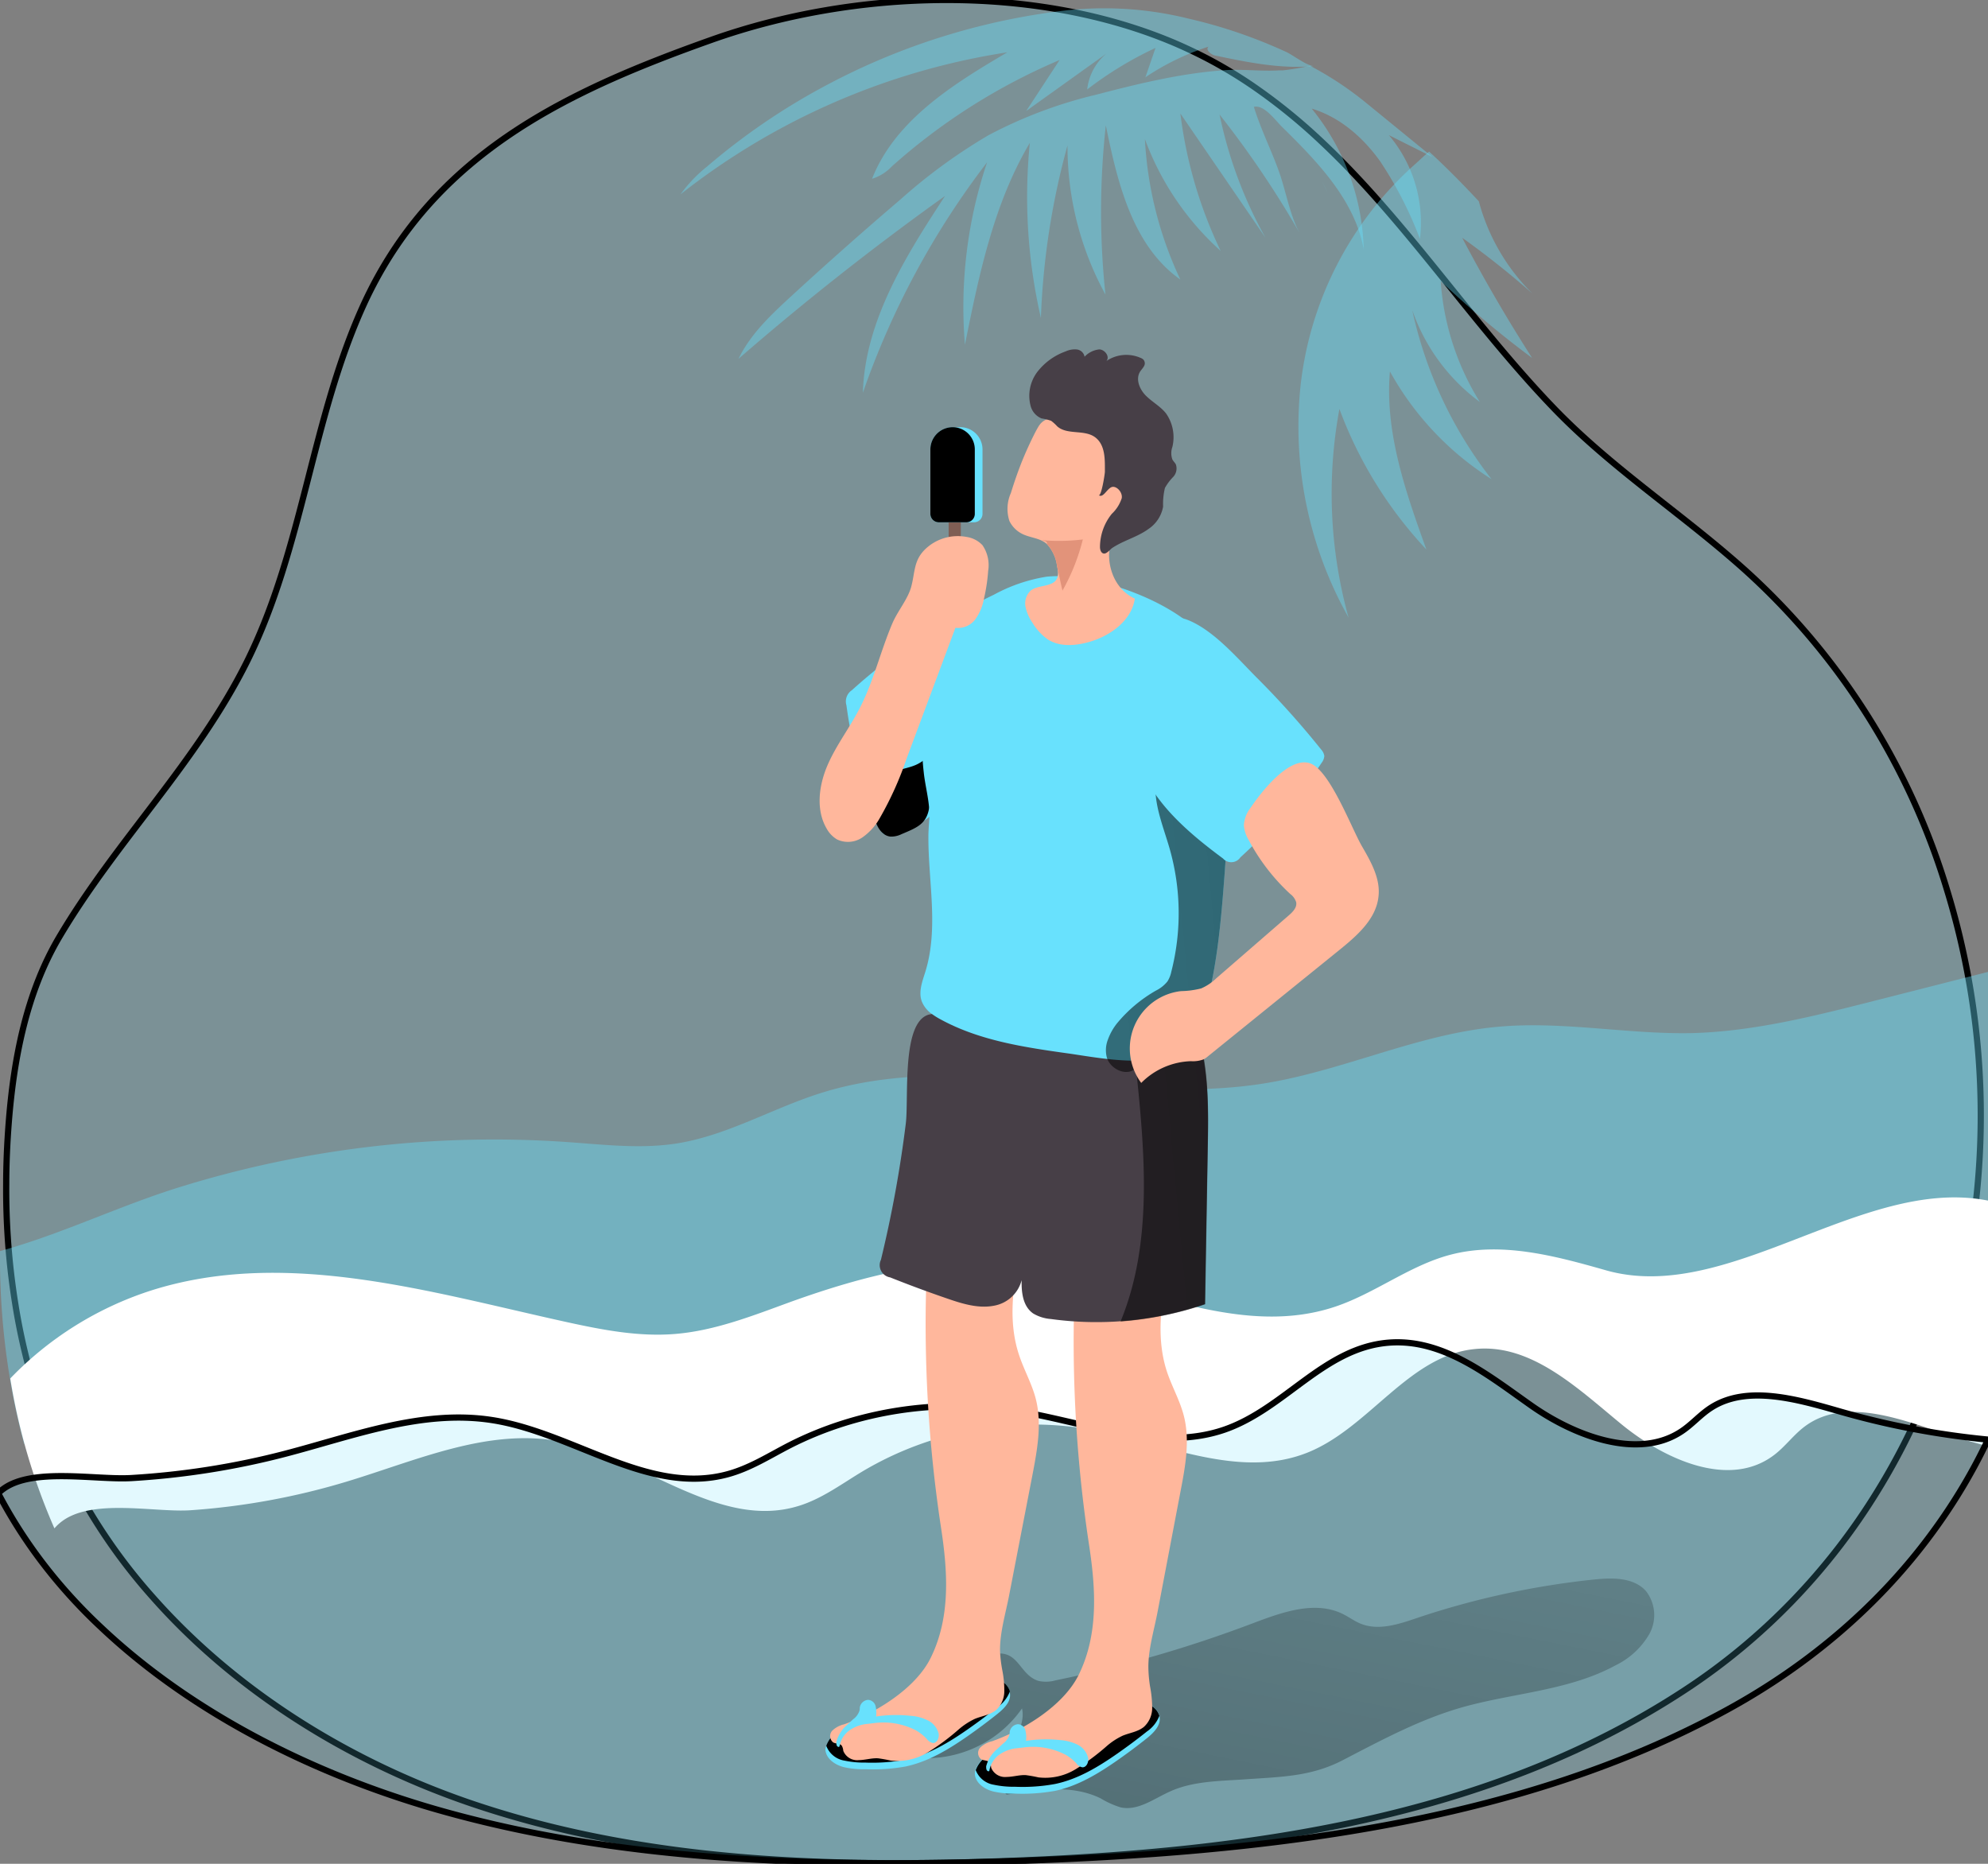 <svg width="320" height="300" xmlns="http://www.w3.org/2000/svg" xmlns:xlink="http://www.w3.org/1999/xlink" class="illustration">
 <rect width="100%" height="100%" fill="#808080" stroke="none"/>
 <defs>
  <linearGradient y2="-2.235" x2="2.193" y1="2.357" x1="-0.762" id="linear-gradient">
   <stop offset="0.01"/>
   <stop stop-opacity="0.69" offset="0.13"/>
   <stop stop-opacity="0.32" offset="0.25"/>
   <stop stop-opacity="0" offset="1"/>
  </linearGradient>
  <linearGradient xlink:href="#linear-gradient" y2="721.97" x2="191.13" y1="705.84" x1="184.6" id="linear-gradient-2"/>
  <linearGradient xlink:href="#linear-gradient" y2="725.88" x2="215.21" y1="709.75" x1="208.67" id="linear-gradient-3"/>
  <linearGradient xlink:href="#linear-gradient" y2="589.18" x2="233.57" y1="546.98" x1="169.07" id="linear-gradient-4"/>
  <linearGradient xlink:href="#linear-gradient" y2="649.63" x2="108.05" y1="575.63" x1="282.3" id="linear-gradient-5"/>
  <linearGradient xlink:href="#linear-gradient" y2="516.69" x2="170.58" y1="503.24" x1="202.47" id="linear-gradient-6"/>
 </defs>
 <title>12</title>
 <g>
  <title>background</title>
  <rect fill="none" id="canvas_background" height="302" width="322" y="-1" x="-1"/>
 </g>
 <g>
  <title>Layer 1</title>
  <path stroke="null" id="svg_1" opacity="0.18" fill="#68e1fd" d="m318.066,193.359a6.148,6.312 0 0 1 -0.12,0.946a111.471,114.452 0 0 1 -7.254,28.76a103.71,106.484 0 0 1 -8.406,16.826a100.539,103.229 0 0 1 -31.135,32.176c-31.624,20.744 -70.483,25.949 -107.987,27.444c-29.633,1.164 -59.911,0.227 -87.986,-9.464c-19.098,-6.625 -37.209,-17.801 -50.638,-33.018a88.695,91.068 0 0 1 -15.512,-24.227l0,0a88.327,90.689 0 0 1 -4.433,-12.823a95.037,97.579 0 0 1 -2.12,-10.003a109.747,112.683 0 0 1 -1.475,-19.381c0,-3.255 0.147,-6.52 0.396,-9.757c0.802,-10.41 2.83,-20.981 8.093,-29.924c9.217,-15.615 22.121,-28.059 30.296,-44.479c9.07,-18.303 10.36,-39.132 18.83,-57.576c9.77,-21.151 27.513,-31.485 47.329,-39.255c2.839,-1.117 5.724,-2.177 8.627,-3.208c22.96,-8.148 51.8,-9.094 74.474,0.52c2.194,0.946 4.304,1.959 6.332,3.066a73.561,75.529 0 0 1 6.599,4.069a91.58,94.03 0 0 1 11.06,9.038c2.553,2.404 4.986,4.94 7.374,7.571c10.139,11.205 19.024,23.914 29.596,34.93c9.309,9.71 20.665,17.034 30.693,25.996a110.125,113.071 0 0 1 32.757,51.832a117.711,120.859 0 0 1 4.609,49.939z"/>
  <path id="svg_2" opacity="0.39" fill="#68e1fd" d="m113.83,26.79a22.93,22.93 0 0 0 -4.3,4.5a112.57,112.57 0 0 1 52.62,-22.87c-8.74,5.13 -18.07,10.93 -21.78,20.36a7.37,7.37 0 0 0 3.19,-2a97.82,97.82 0 0 1 27,-17.12l-5.38,8.21l12.93,-9.26a8.79,8.79 0 0 0 -3.11,5.79a58.93,58.93 0 0 1 11,-6.69l-1.63,4.73a40.13,40.13 0 0 1 10.19,-4.94c-0.61,0.43 0.31,1.27 1,1.43c5.26,1.1 10.62,2.21 16,1.7c-1,0.1 -3.48,-1.78 -4.44,-2.23q-2.67,-1.23 -5.42,-2.27a80,80 0 0 0 -10.37,-3.13a56.33,56.33 0 0 0 -19.7,-1.33a108.73,108.73 0 0 0 -38.73,12.11a105.83,105.83 0 0 0 -19.07,13.01z"/>
  <path id="svg_3" opacity="0.39" fill="#68e1fd" d="m344,204.32a6.67,6.67 0 0 1 -0.13,1a104.15,104.15 0 0 0 -33.41,-3c-11.85,0.87 -23.48,3.76 -35.32,4.72c-18.27,1.48 -37.43,-1.53 -54.44,5.33c-10,4 -19.45,11.5 -30.2,10.5c-5.69,-0.54 -10.88,-3.44 -16.48,-4.61c-16,-3.33 -31.44,7.82 -47.75,9.16c-5.33,0.44 -10.68,-0.19 -16,-0.7a362,362 0 0 0 -103.44,5.15l-2.94,0.56a103.11,103.11 0 0 1 -2.3,-10.57a119.07,119.07 0 0 1 -1.59,-20.48l1,-0.29c9.39,-2.69 18.28,-7 27.7,-9.94a170.46,170.46 0 0 1 62.63,-7.32c5.89,0.41 11.84,1.14 17.67,0.21c8.06,-1.29 15.28,-5.62 23.06,-8.08c22.87,-7.23 47.87,2.26 71.54,-1.59c12.66,-2.06 24.56,-7.89 37.33,-9.08c10.45,-1 21,1.22 31.45,1c9.89,-0.27 19.58,-2.72 29.17,-5.16l37.54,-9.55a127.8,127.8 0 0 1 4.91,52.74z"/>
  <path id="svg_4" fill="#fff" d="m344,204.32a121.44,121.44 0 0 1 -8,31.42a118.08,118.08 0 0 1 -24.2,-5.38c-7,-2.35 -15.31,-5.2 -21.25,-0.79c-1.8,1.33 -3.13,3.2 -4.89,4.56c-7.17,5.57 -17.64,0.87 -24.67,-4.89s-14.5,-13 -23.54,-12.1c-10.69,1 -17.07,12.75 -27.06,16.7c-11,4.35 -23,-1.59 -34.65,-3.71a53.75,53.75 0 0 0 -36.86,6.68c-3.34,2 -6.52,4.4 -10.24,5.56c-13,4.08 -25.33,-8 -38.78,-10.41c-11.46,-2.05 -22.8,3.11 -33.95,6.49a113.9,113.9 0 0 1 -25.23,4.64c-5.83,0.41 -16.24,-2.08 -21.09,2.09a6.51,6.51 0 0 0 -0.83,0.83l0,0a99.6,99.6 0 0 1 -7.11,-24.13a54.7,54.7 0 0 1 22.71,-14.17c21.71,-6.88 45,0.31 67.25,5.18c5.57,1.21 11.26,2.29 17,1.83c6.52,-0.52 12.7,-3 18.86,-5.24c11.58,-4.15 23.85,-7.31 36.08,-6c17.44,1.8 34.83,12.42 51.44,6.82c6.38,-2.16 11.87,-6.57 18.38,-8.31c8.23,-2.2 16.91,0.14 25.1,2.47c19.63,5.6 41,-14.92 61.11,-11.29c5.88,1.06 11.24,4 16.48,6.83l7.94,4.32z"/>
  <path stroke="null" id="svg_5" opacity="0.18" fill="#68e1fd" d="m320,231.722a110.113,94.489 0 0 1 -8.925,14.931a106.747,91.6 0 0 1 -33.058,28.552c-33.576,18.407 -74.834,23.026 -114.654,24.353c-31.462,1.033 -63.61,0.202 -93.418,-8.398c-20.277,-5.878 -39.507,-15.796 -53.765,-29.299a94.172,80.809 0 0 1 -16.47,-21.498a6.371,5.467 0 0 1 0.812,-0.697c4.746,-3.502 14.934,-1.411 20.639,-1.755a111.464,95.648 0 0 0 24.69,-3.896c10.912,-2.838 22.009,-7.171 33.273,-5.45c13.162,2.015 25.199,12.168 37.951,8.742c3.64,-0.974 6.752,-2.99 10.021,-4.669a52.6,45.137 0 0 1 36.072,-5.61c11.342,1.78 23.085,6.768 33.85,3.115c9.786,-3.359 16.02,-13.167 26.481,-14.024c8.808,-0.714 16.157,5.332 23.037,10.161s17.126,8.784 24.142,4.106c1.722,-1.142 3.024,-2.712 4.785,-3.829c5.813,-3.703 13.935,-1.31 20.796,0.663a115.476,99.091 0 0 0 23.741,4.501z"/>
  <path id="svg_6" fill="url(#linear-gradient)" d="m200.33,286.41c-4.08,0.28 -8.31,0.27 -12,1.95c-2.59,1.16 -5.16,3.16 -7.93,2.56a14.2,14.2 0 0 1 -3.23,-1.45c-4.61,-2.27 -10.07,-1.46 -15.13,-0.6c-1.83,-1.71 -1.06,-4.76 0.17,-6.94s2.84,-4.5 2.3,-6.94a18.72,18.72 0 0 1 -17.25,7.91a58.53,58.53 0 0 1 7,-11.54c0.94,-1.19 4.32,-4.88 5.86,-5.14c3.88,-0.65 3.93,3.33 7,4.33a5.5,5.5 0 0 0 2.79,-0.08a204.91,204.91 0 0 0 31.74,-9.18c4.68,-1.77 10,-3.71 14.48,-1.51c1,0.49 1.9,1.18 2.94,1.59c2.87,1.14 6.09,0.06 9,-0.93a132.79,132.79 0 0 1 28.54,-6.2c2.93,-0.31 6.32,-0.35 8.3,1.82a6.28,6.28 0 0 1 0.55,7a12.65,12.65 0 0 1 -5.42,5c-7.35,4 -16.08,4.41 -24.17,6.61c-7,1.91 -13.28,5.31 -19.71,8.64c-5.16,2.69 -10.05,2.69 -15.83,3.1z"/>
  <path id="svg_7" fill="#68e1fd" d="m160.54,275.88c-1.55,1.24 -3.15,2.43 -4.78,3.57c-3.06,2.13 -6.32,4.11 -10,4.89a29.54,29.54 0 0 1 -6.44,0.44a14.4,14.4 0 0 1 -3.46,-0.33c-1.41,-0.35 -2.87,-1.33 -3,-2.78a2.15,2.15 0 0 1 0.14,-0.67a4.6,4.6 0 0 1 2.22,-2.51c3,-1.88 6.33,-1.86 9.5,-3.34a61,61 0 0 1 12.63,-4.61a6.91,6.91 0 0 1 3.1,-0.15a2.78,2.78 0 0 1 2.09,1.86a0.61,0.61 0 0 1 0,0.18c0.3,1.4 -0.9,2.57 -2,3.45z"/>
  <path id="svg_8" fill="url(#linear-gradient-2)" d="m162.56,272.25a5.36,5.36 0 0 1 -2,2.53c-1.55,1.24 -3.15,2.43 -4.78,3.57c-3.06,2.13 -6.32,4.11 -10,4.88a29.09,29.09 0 0 1 -6.45,0.48a15.49,15.49 0 0 1 -3.46,-0.33a3.75,3.75 0 0 1 -2.87,-2.38a4.6,4.6 0 0 1 2.22,-2.51c3,-1.88 6.33,-1.86 9.5,-3.34a60.84,60.84 0 0 1 12.62,-4.64a6.91,6.91 0 0 1 3.1,-0.15a2.74,2.74 0 0 1 2.12,1.89z"/>
  <path id="svg_9" fill="#68e1fd" d="m184.6,279.8c-1.55,1.24 -3.15,2.43 -4.78,3.57c-3.06,2.13 -6.32,4.11 -10,4.89a29.54,29.54 0 0 1 -6.44,0.44a14.4,14.4 0 0 1 -3.46,-0.33c-1.41,-0.35 -2.87,-1.33 -3,-2.78a2.15,2.15 0 0 1 0.07,-0.67a4.54,4.54 0 0 1 2.34,-2.51c3,-1.88 6.33,-1.86 9.5,-3.34a61,61 0 0 1 12.63,-4.61a7.06,7.06 0 0 1 3.1,-0.15a2.78,2.78 0 0 1 2.09,1.86a0.61,0.61 0 0 1 0,0.18c0.25,1.36 -0.95,2.57 -2.05,3.45z"/>
  <path id="svg_10" fill="url(#linear-gradient-3)" d="m186.62,276.17a5.36,5.36 0 0 1 -2,2.53c-1.55,1.24 -3.15,2.43 -4.78,3.57c-3.06,2.13 -6.32,4.11 -10,4.88a28.93,28.93 0 0 1 -6.44,0.45a15.49,15.49 0 0 1 -3.46,-0.33a3.75,3.75 0 0 1 -2.88,-2.35a4.58,4.58 0 0 1 2.27,-2.51c3,-1.88 6.33,-1.86 9.5,-3.34a61,61 0 0 1 12.63,-4.61a7.06,7.06 0 0 1 3.1,-0.15a2.74,2.74 0 0 1 2.06,1.86z"/>
  <path id="svg_11" fill="#ffb79c" d="m161.33,268.81a16.7,16.7 0 0 1 0.33,3.38a4.14,4.14 0 0 1 -1.34,3.08c-1,0.79 -2.26,0.93 -3.4,1.4a11.45,11.45 0 0 0 -2.57,1.67a37.05,37.05 0 0 1 -5,3.72a9.36,9.36 0 0 1 -6,1.32c-0.66,-0.15 -1.33,-0.27 -2,-0.36c-1,-0.07 -2.08,0.28 -3.12,0.29a2.4,2.4 0 0 1 -2.49,-1.49a2,2 0 0 0 -0.24,-0.83c-0.31,-0.4 -1,-0.29 -1.4,-0.54a1.3,1.3 0 0 1 -0.2,-1.81l0.08,-0.09a4.13,4.13 0 0 1 1.89,-1c5,-1.8 11.47,-5.7 13.93,-10.68c3.26,-6.59 2.74,-14 1.67,-21a218.05,218.05 0 0 1 -1.81,-49.76a15.07,15.07 0 0 1 0.61,-3.65a7.65,7.65 0 0 1 14.45,-0.11c1.08,3 0.2,6.31 -0.51,9.41c-1.23,5.37 -1.92,11.08 -0.19,16.3c0.79,2.42 2.08,4.66 2.71,7.12c1,3.93 0.25,8.08 -0.51,12.07l-3.77,19.46c-0.56,2.94 -1.51,6 -1.48,9a21.49,21.49 0 0 0 0.36,3.1z"/>
  <path id="svg_12" fill="#ffb79c" d="m185.13,271.52a18.26,18.26 0 0 1 0.33,3.38a4.11,4.11 0 0 1 -1.35,3.08c-1,0.79 -2.26,0.93 -3.4,1.4a11.17,11.17 0 0 0 -2.56,1.67a37.05,37.05 0 0 1 -5,3.72a9.36,9.36 0 0 1 -6,1.32c-0.66,-0.15 -1.33,-0.27 -2,-0.36c-1,-0.07 -2.07,0.28 -3.12,0.29a2.41,2.41 0 0 1 -2.49,-1.49a2.36,2.36 0 0 0 -0.21,-0.82c-0.31,-0.4 -1,-0.29 -1.4,-0.54a1.29,1.29 0 0 1 -0.21,-1.81l0.08,-0.09a4.16,4.16 0 0 1 1.9,-1c5.05,-1.8 11.47,-5.7 13.93,-10.68c3.25,-6.59 2.73,-14 1.66,-21a218,218 0 0 1 -1.8,-49.76a14.58,14.58 0 0 1 0.6,-3.65a7.66,7.66 0 0 1 14.46,-0.11c1.07,3 0.2,6.31 -0.52,9.41c-1.22,5.37 -1.91,11.08 -0.19,16.31c0.8,2.41 2.09,4.65 2.72,7.11c1,3.93 0.25,8.08 -0.52,12.07l-3.71,19.48c-0.56,2.94 -1.52,6.05 -1.48,9a21.11,21.11 0 0 0 0.28,3.07z"/>
  <path id="svg_13" fill="#68e1fd" d="m139.54,127.82q0.9,2.75 2,5.41a2,2 0 0 0 0.69,1a2,2 0 0 0 1.66,-0.07c2,-0.71 4.49,-1.46 6.06,-3c0.71,-0.67 4.38,-3.49 4.38,-4l0,-21.16c0,-1.34 0.66,-4.85 0,-6c-0.44,-0.79 -1.06,-0.62 -1.89,-0.14a93.53,93.53 0 0 0 -15.31,11.23a2.18,2.18 0 0 0 -0.88,2.45a78.66,78.66 0 0 0 3.29,14.28z"/>
  <path id="svg_14" fill="url(#linear-gradient-4)" d="m151.44,122.35a12.85,12.85 0 0 0 0.8,-4.47c-1.24,2.07 -2.61,4.25 -4.8,5.23c-1.28,0.57 -2.74,0.68 -4,1.36c-2.29,1.28 -3.12,4.28 -2.71,6.87c0.24,1.5 1.11,3.18 2.63,3.32a3.77,3.77 0 0 0 1.75,-0.39c2.34,-1 3.94,-1.56 4.41,-4c0.57,-2.64 1.14,-5.27 1.92,-7.92z"/>
  <path id="svg_15" fill="#473f47" d="m194.39,185.07l-0.45,24.84a54,54 0 0 1 -24.79,2.4a6.48,6.48 0 0 1 -2.84,-0.89c-1.64,-1.14 -1.91,-3.31 -1.86,-5.37a5.6,5.6 0 0 1 -4.46,4.12c-2.45,0.48 -5,-0.29 -7.33,-1.09q-4.74,-1.62 -9.38,-3.47a2,2 0 0 1 -1.65,-2.3a2,2 0 0 1 0.17,-0.53a193.94,193.94 0 0 0 4,-21.91c0.51,-4.12 -0.73,-16.35 3.72,-17.56l0.45,-0.09c2.62,-0.38 6.86,1.42 9.27,1.89c3.62,0.71 7.26,1.32 10.93,1.72a80.56,80.56 0 0 0 8.07,0.51a57.12,57.12 0 0 0 14.39,-1.53l0,0.19c1.99,6.1 1.88,12.71 1.76,19.07z"/>
  <path id="svg_16" fill="#68e1fd" d="m197.33,136.71l0,0.81c-0.06,1 -0.13,2 -0.2,3c-0.57,7.56 -1.21,15.41 -3.36,22.71a22.89,22.89 0 0 1 -1,2.77a6.34,6.34 0 0 1 -2.56,3.06c-3.29,1.92 -7.75,1.87 -12,1.39c-2.15,-0.24 -4.23,-0.59 -6,-0.85c-7.15,-1 -14.49,-2.06 -20.83,-5.53a11.18,11.18 0 0 1 -1.32,-0.82a4.53,4.53 0 0 1 -1.69,-2.08c-0.56,-1.55 0.11,-3.24 0.6,-4.82c2.14,-7 0.44,-14.48 0.47,-21.67c0,-1.31 0.17,-2.61 0.17,-3.92a5.55,5.55 0 0 0 -0.08,-1c-0.18,-1.82 -0.65,-3.64 -0.84,-5.46a40.79,40.79 0 0 1 0.26,-11.2a43.34,43.34 0 0 1 3.51,-11.39c1.56,-3.13 4.38,-4.45 7.55,-6a26.36,26.36 0 0 1 8.49,-2.89a21.78,21.78 0 0 1 6.29,0.35c6.39,1.17 14.79,4.5 19.14,9.53c3.27,3.78 3.66,9.18 3.76,14.19q0.18,9.89 -0.36,19.82z"/>
  <path id="svg_17" fill="url(#linear-gradient-5)" d="m197.33,136.71l0,0.81c-0.06,1 -0.13,2 -0.2,3c-0.57,7.56 -1.21,15.41 -3.36,22.71a22.89,22.89 0 0 1 -1,2.77c1.87,6.13 1.76,12.69 1.64,19.1l-0.41,24.84a54.75,54.75 0 0 1 -13.63,2.77c5.21,-12.59 3.92,-27.12 2.49,-40.81c-1.33,1.4 -3.91,0.35 -4.61,-1.44a2.09,2.09 0 0 1 -0.08,-0.23a4.63,4.63 0 0 1 0.15,-2.85a9.17,9.17 0 0 1 1.52,-2.71a22.74,22.74 0 0 1 6.24,-5.23a5.47,5.47 0 0 0 1.84,-1.47a4.68,4.68 0 0 0 0.62,-1.56a37.92,37.92 0 0 0 -0.26,-19.78c-1.08,-3.78 -2.78,-7.62 -2.18,-11.49c-0.35,4 7,9.15 9.7,10.76c0.53,0.27 1.02,0.54 1.53,0.81z"/>
  <path id="svg_18" fill="#ffb79c" d="m162.49,83.88a4.57,4.57 0 0 0 2.42,2.22c1.23,0.5 2.61,0.57 3.61,1.48a6.31,6.31 0 0 1 1.62,3.49c0.29,1.34 0.34,2.5 -1.24,3c-1,0.35 -2.19,0.35 -3,1a2.84,2.84 0 0 0 -0.83,2.59a7.06,7.06 0 0 0 1.13,2.59a8.77,8.77 0 0 0 2.49,2.69c2,1.25 4.55,1 6.79,0.34c3.36,-1 6.68,-3.45 7.19,-6.93c-3.84,-1.73 -5.12,-6.85 -3.39,-10.47c1.5,-3.13 3.12,-6.26 3.71,-9.72a8,8 0 0 0 -0.4,-4.78a8.2,8.2 0 0 0 -5.26,-3.82a15.38,15.38 0 0 0 -8.74,-0.09c-1.07,0.37 -1.39,1.1 -1.89,2q-1.14,2.22 -2.09,4.53c-0.71,1.75 -1.33,3.53 -1.89,5.35a6.27,6.27 0 0 0 -0.23,4.53z"/>
  <path id="svg_19" fill="#473f47" d="m170.17,68.62c1.6,1.43 4.36,0.48 6.09,1.75s1.58,3.75 1.59,5.56c0,0.33 -0.56,4 -1,3.77c0.7,0.5 1.24,-0.87 2,-1.26s1.89,0.75 1.71,1.75a5.94,5.94 0 0 1 -1.6,2.52a8.55,8.55 0 0 0 -1.9,5.33c0,0.45 0.17,1 0.62,1.06s1,-0.63 1.31,-0.87c1.85,-1.25 4.08,-1.77 5.88,-3.09a5.46,5.46 0 0 0 2.35,-3.59a11.2,11.2 0 0 1 0.29,-3a8.27,8.27 0 0 1 1.33,-1.78a2,2 0 0 0 0.44,-2c-0.15,-0.3 -0.42,-0.53 -0.57,-0.82a3,3 0 0 1 0,-2a6.67,6.67 0 0 0 -1,-5.38c-0.89,-1.15 -2.23,-1.85 -3.26,-2.88s-1.71,-2.69 -0.91,-3.91c0.31,-0.46 0.83,-0.9 0.72,-1.45s-0.49,-0.65 -0.87,-0.81a5.71,5.71 0 0 0 -5.3,0.59c0.6,-0.68 -0.22,-1.83 -1.13,-1.87a3.75,3.75 0 0 0 -2.38,1.18a1.43,1.43 0 0 0 -1.25,-1.17a3.46,3.46 0 0 0 -1.79,0.31a10,10 0 0 0 -4.54,3.27a6.38,6.38 0 0 0 -1.14,5.37a3,3 0 0 0 1.79,2.15a9.12,9.12 0 0 1 1.54,0.38a6.85,6.85 0 0 1 0.98,0.89z"/>
  <path id="svg_20" fill="#e2937a" d="m167.65,86.94l0.46,0.14a0.56,0.56 0 0 1 0.36,0.17a0.54,0.54 0 0 1 0.05,0.33a6.31,6.31 0 0 1 1.62,3.49c0.29,1.36 0.58,2.7 0.88,4a33.14,33.14 0 0 0 3.28,-8.24a32.14,32.14 0 0 1 -6.65,0.11z"/>
  <path id="svg_21" fill="#68e1fd" d="m212.64,120.62a2,2 0 0 1 0.53,1.07a2,2 0 0 1 -0.42,1.07a81.5,81.5 0 0 1 -13.09,15.24a1.77,1.77 0 0 1 -2.46,0.48a1.81,1.81 0 0 1 -0.33,-0.29c-6.15,-4.56 -12.47,-10 -14.12,-17.46c-1.17,-5.3 -0.61,-24.9 8.78,-20.8c4.15,1.82 7.83,6.23 11,9.38a140.42,140.42 0 0 1 10.11,11.31z"/>
  <rect id="svg_22" fill="#7f5e54" height="9.64" width="1.96" y="82.43" x="152.7"/>
  <path id="svg_23" fill="#68e1fd" d="m154.57,68.76l0,0a3.58,3.58 0 0 1 3.58,3.58l0,0l0,10.37a1.36,1.36 0 0 1 -1.36,1.36l-4.46,0a1.36,1.36 0 0 1 -1.33,-1.36l0,-10.37a3.58,3.58 0 0 1 3.58,-3.58l-0.01,0z"/>
  <path id="svg_24" fill="#68e1fd" d="m153.33,68.76l0,0a3.58,3.58 0 0 1 3.58,3.58l0,0l0,10.37a1.36,1.36 0 0 1 -1.36,1.36l-4.42,0a1.36,1.36 0 0 1 -1.37,-1.35l0,0l0,-10.38a3.59,3.59 0 0 1 3.57,-3.58z"/>
  <path id="svg_25" fill="url(#linear-gradient-6)" d="m153.33,68.76l0,0a3.58,3.58 0 0 1 3.58,3.58l0,0l0,10.37a1.36,1.36 0 0 1 -1.36,1.36l-4.42,0a1.36,1.36 0 0 1 -1.37,-1.35l0,0l0,-10.38a3.59,3.59 0 0 1 3.57,-3.58z"/>
  <path id="svg_26" fill="#ffb79c" d="m219.23,136.22c1.45,2.5 3,5.22 2.66,8.09c-0.38,3.6 -3.4,6.25 -6.21,8.53l-21.21,17.16a3.4,3.4 0 0 1 -0.77,0.53a4.86,4.86 0 0 1 -2,0.28a11.77,11.77 0 0 0 -8,3.5a9.29,9.29 0 0 1 6.41,-14.78a14.1,14.1 0 0 0 3.23,-0.43a8.13,8.13 0 0 0 2.47,-1.66l11.63,-10.09c0.65,-0.56 1.36,-1.28 1.2,-2.13a2.63,2.63 0 0 0 -0.95,-1.32a32.57,32.57 0 0 1 -6.71,-8.72a5.39,5.39 0 0 1 -0.76,-2.34a5.07,5.07 0 0 1 1.11,-2.86c1.59,-2.36 6.14,-8.31 9.56,-7.11c3.19,1.13 6.66,10.46 8.34,13.35z"/>
  <path id="svg_27" fill="#ffb79c" d="m149.09,88.25a7.58,7.58 0 0 1 6.52,-1.82a4.39,4.39 0 0 1 2.53,1.32a5.67,5.67 0 0 1 0.92,4.14a27.67,27.67 0 0 1 -0.67,4.44a8.26,8.26 0 0 1 -1.39,3.35a3.48,3.48 0 0 1 -3.21,1.37l-7.84,21a53.58,53.58 0 0 1 -4.31,9.59a9.37,9.37 0 0 1 -2.82,3.15a4.12,4.12 0 0 1 -4.06,0.34a4.57,4.57 0 0 1 -1.67,-1.71c-1.79,-3 -1.3,-6.93 0.08,-10.17s3.57,-6.06 5.18,-9.19c2.25,-4.34 3.35,-9.14 5.25,-13.63c0.83,-2 2.47,-3.89 3.05,-5.89c0.68,-2.44 0.35,-4.39 2.44,-6.29z"/>
  <path id="svg_28" fill="#68e1fd" d="m164.79,281.27a11.35,11.35 0 0 1 6.75,1.19a7.38,7.38 0 0 1 1.7,1.35a1.5,1.5 0 0 0 1,0.66c0.66,0 1,-0.8 0.92,-1.46a3.19,3.19 0 0 0 -1.7,-2.18a7.55,7.55 0 0 0 -2.76,-0.74a21.49,21.49 0 0 0 -5.55,0.12a4.61,4.61 0 0 0 -0.07,-1.57a1.32,1.32 0 0 0 -1.23,-1.11a1.46,1.46 0 0 0 -1.33,1.28a1.39,1.39 0 0 1 -0.09,0.57a2.83,2.83 0 0 1 -1,1.29l-1,0.93a5.42,5.42 0 0 0 -1.69,2.7c0,0.3 0,0.67 0.27,0.78a0.18,0.18 0 0 0 0.2,0a0.23,0.23 0 0 0 0.06,-0.16a4,4 0 0 1 1.66,-2.54a6.08,6.08 0 0 1 2.91,-1l0.95,-0.11z"/>
  <path id="svg_29" fill="#68e1fd" d="m140.72,277.35a11.44,11.44 0 0 1 6.75,1.19a7.76,7.76 0 0 1 1.71,1.36a1.6,1.6 0 0 0 1,0.66c0.66,0 1,-0.81 0.92,-1.47a3.24,3.24 0 0 0 -1.77,-2.18a7.29,7.29 0 0 0 -2.75,-0.73a21.48,21.48 0 0 0 -5.55,0.11a4.88,4.88 0 0 0 -0.07,-1.57a1.32,1.32 0 0 0 -1.24,-1.11a1.47,1.47 0 0 0 -1.33,1.28a1.39,1.39 0 0 1 -0.08,0.57a2.83,2.83 0 0 1 -1,1.29l-1,0.93a5.42,5.42 0 0 0 -1.69,2.7c0,0.3 0,0.67 0.27,0.78a0.17,0.17 0 0 0 0.19,0a0.24,0.24 0 0 0 0.07,-0.16a4,4 0 0 1 1.66,-2.53a6,6 0 0 1 2.91,-1l1,-0.12z"/>
  <path id="svg_30" opacity="0.39" fill="#68e1fd" d="m206,11.32l0.57,0a41.69,41.69 0 0 0 4.31,-0.73a53.69,53.69 0 0 1 9.06,6l10.62,8.67l-7,-3.51a21.78,21.78 0 0 1 5,16.7a61.86,61.86 0 0 0 -6.42,-12.51c-2.74,-3.82 -6.46,-7.09 -11,-8.46a37.33,37.33 0 0 1 8.37,22.68c-1.41,-7.93 -7.44,-14.12 -13.18,-19.77c-1.09,-1.08 -2.88,-3.59 -4.5,-3.19c1.07,3.49 2.76,6.86 4,10.3c1.17,3.21 1.81,7.33 3.48,10.21a156.69,156.69 0 0 0 -13,-19.27a69.28,69.28 0 0 0 7.39,19.83l-13.7,-20a71,71 0 0 0 6.49,22.12a45.23,45.23 0 0 1 -12.2,-18a60.29,60.29 0 0 0 5.71,22.61c-7.7,-5.43 -10.12,-15.58 -12,-24.82a126.47,126.47 0 0 0 -0.06,27.23a49.71,49.71 0 0 1 -6.11,-24a120.85,120.85 0 0 0 -4.28,27.77a86.76,86.76 0 0 1 -1.78,-28.19c-5.84,9.83 -8.19,21.29 -10.45,32.5a73,73 0 0 1 3.57,-29.37a132.19,132.19 0 0 0 -20,37.11c0.34,-11.6 6.89,-22 13.23,-31.69q-17.24,12.32 -33.25,26.22c1.94,-4 5.25,-7.11 8.52,-10.11q8.63,-7.93 17.56,-15.55a88.63,88.63 0 0 1 14.17,-10.34a73.11,73.11 0 0 1 17.33,-6.52c6.58,-1.72 13.52,-3.42 20.32,-3.91c3.06,-0.27 6.17,0.19 9.23,-0.01z"/>
  <path id="svg_31" opacity="0.39" fill="#68e1fd" d="m212.68,28.93c0.41,0.77 0.78,1.56 1.12,2.36c-0.36,-0.79 -0.73,-1.58 -1.12,-2.36z"/>
  <path id="svg_32" opacity="0.39" fill="#68e1fd" d="m246.62,57.62a157.93,157.93 0 0 1 -14.72,-12.37a42.21,42.21 0 0 0 6.31,19.46a31,31 0 0 1 -10.88,-14.77a67.27,67.27 0 0 0 12.76,27.19a48.07,48.07 0 0 1 -16.36,-17.34c-0.85,9.8 2.54,19.41 5.87,28.66a67.07,67.07 0 0 1 -14,-22.62a74.68,74.68 0 0 0 1.47,33.57a62.75,62.75 0 0 1 -7.74,-37.18a55.91,55.91 0 0 1 18.26,-35.62c0.56,-0.49 1.45,-1.35 2.45,-2.2c2.77,2.54 5.41,5.22 8,8a32.62,32.62 0 0 0 8.65,14.87a140.18,140.18 0 0 0 -11.33,-9q5.21,9.92 11.26,19.35z"/>
 </g>
</svg>